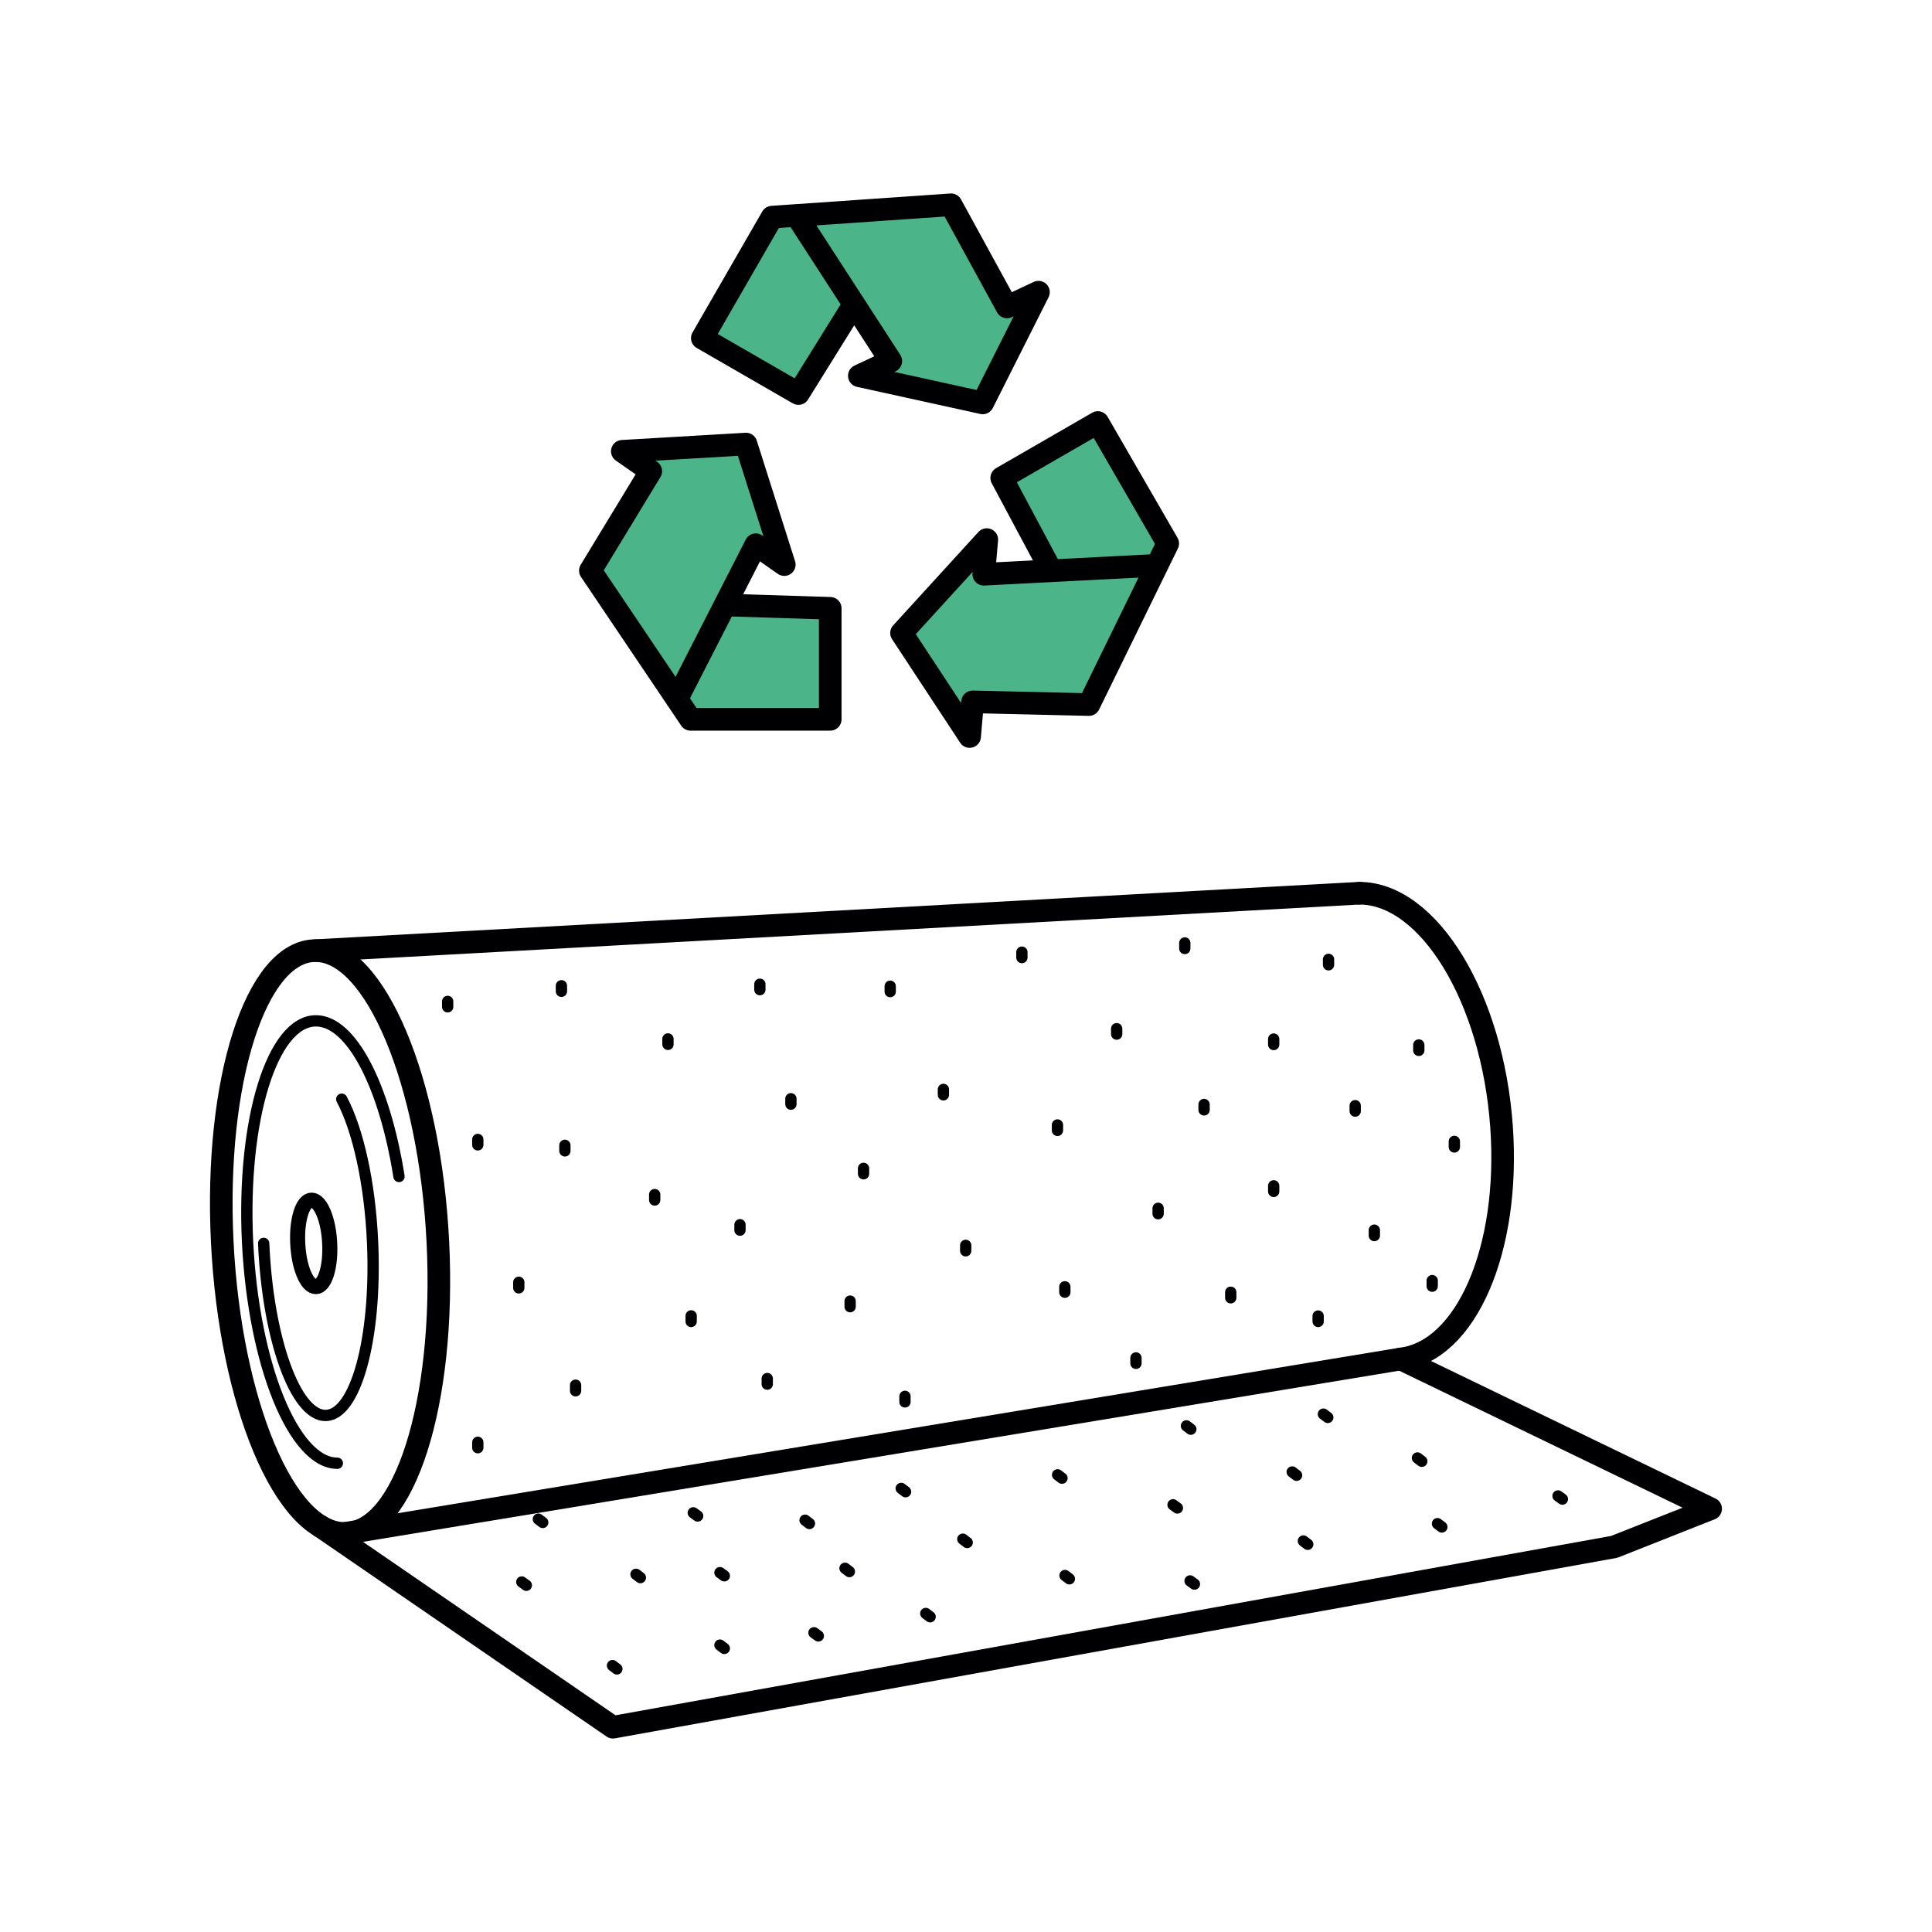 <?xml version="1.0" encoding="utf-8"?>
<!-- Generator: Adobe Illustrator 23.0.1, SVG Export Plug-In . SVG Version: 6.00 Build 0)  -->
<svg version="1.1" id="Слой_1" xmlns="http://www.w3.org/2000/svg" xmlns:xlink="http://www.w3.org/1999/xlink" x="0px" y="0px"
	 viewBox="0 0 128.22 128.22" style="enable-background:new 0 0 128.22 128.22;" xml:space="preserve">
<style type="text/css">
	.st0{fill-rule:evenodd;clip-rule:evenodd;fill:#4BB489;stroke:#000003;stroke-width:0.216;stroke-miterlimit:22.926;}
	
		.st1{fill-rule:evenodd;clip-rule:evenodd;fill:none;stroke:#000003;stroke-width:1.5;stroke-linecap:round;stroke-linejoin:round;stroke-miterlimit:22.926;}
	
		.st2{fill-rule:evenodd;clip-rule:evenodd;fill:none;stroke:#000003;stroke-width:1;stroke-linecap:round;stroke-linejoin:round;stroke-miterlimit:22.926;}
	
		.st3{fill-rule:evenodd;clip-rule:evenodd;fill:none;stroke:#000003;stroke-width:0.75;stroke-linecap:round;stroke-linejoin:round;stroke-miterlimit:22.926;}
</style>
<polygon class="st0" points="48.12,40.15 50.16,36.15 52.05,37.47 49.51,29.47 41.3,29.95 43.19,31.27 39.18,37.87 44.92,46.4 "/>
<polygon class="st0" points="55.1,40.37 48.12,40.15 44.92,46.4 45.83,47.74 55.1,47.74 "/>
<polyline class="st1" points="44.92,46.4 50.16,36.15 52.05,37.47 49.51,29.47 41.3,29.95 43.19,31.27 39.18,37.87 45.83,47.74 
	55.1,47.74 55.1,40.37 48.12,40.15 "/>
<g>
	<path class="st1" d="M20.94,63.09c3.95,0,7.59,8.66,8.12,19.34c0.53,10.68-2.24,19.34-6.19,19.34c-3.95,0-7.59-8.66-8.12-19.34
		C14.22,71.75,16.99,63.09,20.94,63.09z"/>
	<path class="st1" d="M90.21,59.28c4.6,0,8.83,6.93,9.44,15.47c0.59,8.21-2.37,14.92-6.68,15.44"/>
	<line class="st1" x1="20.94" y1="63.09" x2="90.21" y2="59.28"/>
	<line class="st1" x1="22.87" y1="101.77" x2="92.97" y2="90.19"/>
	<path class="st2" d="M20.68,79.65c0.59,0,1.13,1.28,1.2,2.87c0.08,1.58-0.33,2.87-0.92,2.87c-0.59,0-1.13-1.28-1.2-2.87
		C19.68,80.94,20.09,79.65,20.68,79.65z"/>
	<polyline class="st1" points="21.27,101.3 40.68,114.63 107.13,102.66 113.53,100.13 92.97,90.19 	"/>
	<path class="st3" d="M22.39,97.11c-2.9,0-5.56-6.57-5.96-14.68c-0.39-8.11,1.64-14.68,4.54-14.68c2.36,0,4.56,4.34,5.51,10.33"/>
	<path class="st3" d="M22.68,72.95c1.08,2.04,1.88,5.56,2.05,9.57C25,88.83,23.6,93.94,21.6,93.94c-2,0-3.83-5.11-4.1-11.42"/>
	<line class="st3" x1="29.71" y1="66.46" x2="29.71" y2="66.82"/>
	<line class="st3" x1="43.45" y1="79.28" x2="43.45" y2="79.64"/>
	<line class="st3" x1="34.43" y1="85.1" x2="34.43" y2="85.47"/>
	<line class="st3" x1="37.49" y1="76.01" x2="37.49" y2="76.38"/>
	<line class="st3" x1="45.87" y1="87.33" x2="45.87" y2="87.7"/>
	<line class="st3" x1="38.2" y1="91.93" x2="38.2" y2="92.3"/>
	<line class="st3" x1="31.71" y1="95.72" x2="31.71" y2="96.08"/>
	<line class="st3" x1="44.33" y1="68.95" x2="44.33" y2="69.31"/>
	<line class="st3" x1="34.63" y1="104.99" x2="34.93" y2="105.21"/>
	<line class="st3" x1="42.21" y1="104.48" x2="42.5" y2="104.7"/>
	<line class="st3" x1="40.65" y1="110.54" x2="40.94" y2="110.76"/>
	<line class="st3" x1="54.02" y1="108.36" x2="54.31" y2="108.57"/>
	<line class="st3" x1="47.78" y1="109.18" x2="48.07" y2="109.4"/>
	<line class="st3" x1="46.01" y1="100.4" x2="46.3" y2="100.61"/>
	<line class="st3" x1="35.73" y1="100.82" x2="36.02" y2="101.04"/>
	<line class="st3" x1="47.78" y1="104.37" x2="48.07" y2="104.58"/>
	<line class="st3" x1="37.26" y1="65.42" x2="37.26" y2="65.79"/>
	<line class="st3" x1="31.71" y1="75.62" x2="31.71" y2="75.98"/>
	<line class="st3" x1="49.11" y1="81.28" x2="49.11" y2="81.64"/>
	<line class="st3" x1="50.92" y1="91.49" x2="50.92" y2="91.86"/>
	<line class="st3" x1="52.49" y1="72.92" x2="52.49" y2="73.28"/>
	<line class="st3" x1="50.43" y1="65.32" x2="50.43" y2="65.68"/>
	<line class="st3" x1="57.31" y1="77.54" x2="57.31" y2="77.9"/>
	<line class="st3" x1="56.42" y1="86.35" x2="56.42" y2="86.72"/>
	<line class="st3" x1="60.06" y1="92.67" x2="60.06" y2="93.04"/>
	<line class="st3" x1="64.09" y1="82.65" x2="64.09" y2="83.01"/>
	<line class="st3" x1="62.61" y1="72.3" x2="62.61" y2="72.66"/>
	<line class="st3" x1="59.08" y1="65.45" x2="59.08" y2="65.81"/>
	<line class="st3" x1="67.82" y1="63.19" x2="67.82" y2="63.55"/>
	<line class="st3" x1="70.18" y1="74.66" x2="70.18" y2="75.02"/>
	<line class="st3" x1="70.67" y1="85.4" x2="70.67" y2="85.76"/>
	<line class="st3" x1="75.39" y1="90.12" x2="75.39" y2="90.48"/>
	<line class="st3" x1="76.86" y1="80.19" x2="76.86" y2="80.55"/>
	<line class="st3" x1="74.11" y1="68.27" x2="74.11" y2="68.63"/>
	<line class="st3" x1="78.63" y1="62.58" x2="78.63" y2="62.95"/>
	<line class="st3" x1="79.91" y1="73.3" x2="79.91" y2="73.66"/>
	<line class="st3" x1="81.68" y1="85.76" x2="81.68" y2="86.13"/>
	<line class="st3" x1="84.53" y1="78.7" x2="84.53" y2="79.07"/>
	<line class="st3" x1="87.48" y1="87.34" x2="87.48" y2="87.7"/>
	<line class="st3" x1="91.21" y1="81.64" x2="91.21" y2="82"/>
	<line class="st3" x1="84.53" y1="68.96" x2="84.53" y2="69.32"/>
	<line class="st3" x1="88.17" y1="63.67" x2="88.17" y2="64.03"/>
	<line class="st3" x1="89.94" y1="73.38" x2="89.94" y2="73.74"/>
	<line class="st3" x1="94.16" y1="69.35" x2="94.16" y2="69.71"/>
	<line class="st3" x1="95.05" y1="84.99" x2="95.05" y2="85.36"/>
	<line class="st3" x1="96.52" y1="75.75" x2="96.52" y2="76.12"/>
	<line class="st3" x1="61.44" y1="107.08" x2="61.73" y2="107.3"/>
	<line class="st3" x1="56.08" y1="104.08" x2="56.37" y2="104.3"/>
	<line class="st3" x1="59.81" y1="98.78" x2="60.1" y2="99"/>
	<line class="st3" x1="53.43" y1="100.89" x2="53.72" y2="101.11"/>
	<line class="st3" x1="70.68" y1="104.56" x2="70.97" y2="104.78"/>
	<line class="st3" x1="70.19" y1="97.88" x2="70.48" y2="98.1"/>
	<line class="st3" x1="63.9" y1="102.15" x2="64.19" y2="102.37"/>
	<line class="st3" x1="77.85" y1="99.87" x2="78.14" y2="100.08"/>
	<line class="st3" x1="86.5" y1="102.27" x2="86.79" y2="102.49"/>
	<line class="st3" x1="87.83" y1="93.85" x2="88.12" y2="94.07"/>
	<line class="st3" x1="85.76" y1="97.69" x2="86.05" y2="97.91"/>
	<line class="st3" x1="78.74" y1="94.63" x2="79.03" y2="94.85"/>
	<line class="st3" x1="78.98" y1="104.92" x2="79.27" y2="105.13"/>
	<line class="st3" x1="95.4" y1="101.12" x2="95.69" y2="101.34"/>
	<line class="st3" x1="94.07" y1="96.76" x2="94.36" y2="96.98"/>
	<line class="st3" x1="103.4" y1="99.28" x2="103.69" y2="99.49"/>
</g>
<polygon class="st0" points="56.68,20.19 59.12,23.96 57.03,24.94 65.22,26.74 68.92,19.39 66.83,20.37 63.12,13.59 52.86,14.3 "/>
<polygon class="st0" points="52.99,26.12 56.68,20.19 52.86,14.3 51.24,14.41 46.61,22.44 "/>
<polyline class="st1" points="52.86,14.3 59.12,23.96 57.03,24.94 65.22,26.74 68.92,19.39 66.83,20.37 63.12,13.59 51.24,14.41 
	46.61,22.44 52.99,26.12 56.68,20.19 "/>
<polygon class="st0" points="69.77,37.88 65.29,38.11 65.49,35.81 59.83,42.01 64.35,48.88 64.55,46.58 72.27,46.76 76.79,37.52 "/>
<polygon class="st0" points="66.48,31.72 69.77,37.88 76.79,37.52 77.5,36.07 72.86,28.04 "/>
<polyline class="st1" points="76.79,37.52 65.29,38.11 65.49,35.81 59.83,42.01 64.35,48.88 64.55,46.58 72.27,46.76 77.5,36.07 
	72.86,28.04 66.48,31.72 69.77,37.88 "/>
</svg>
